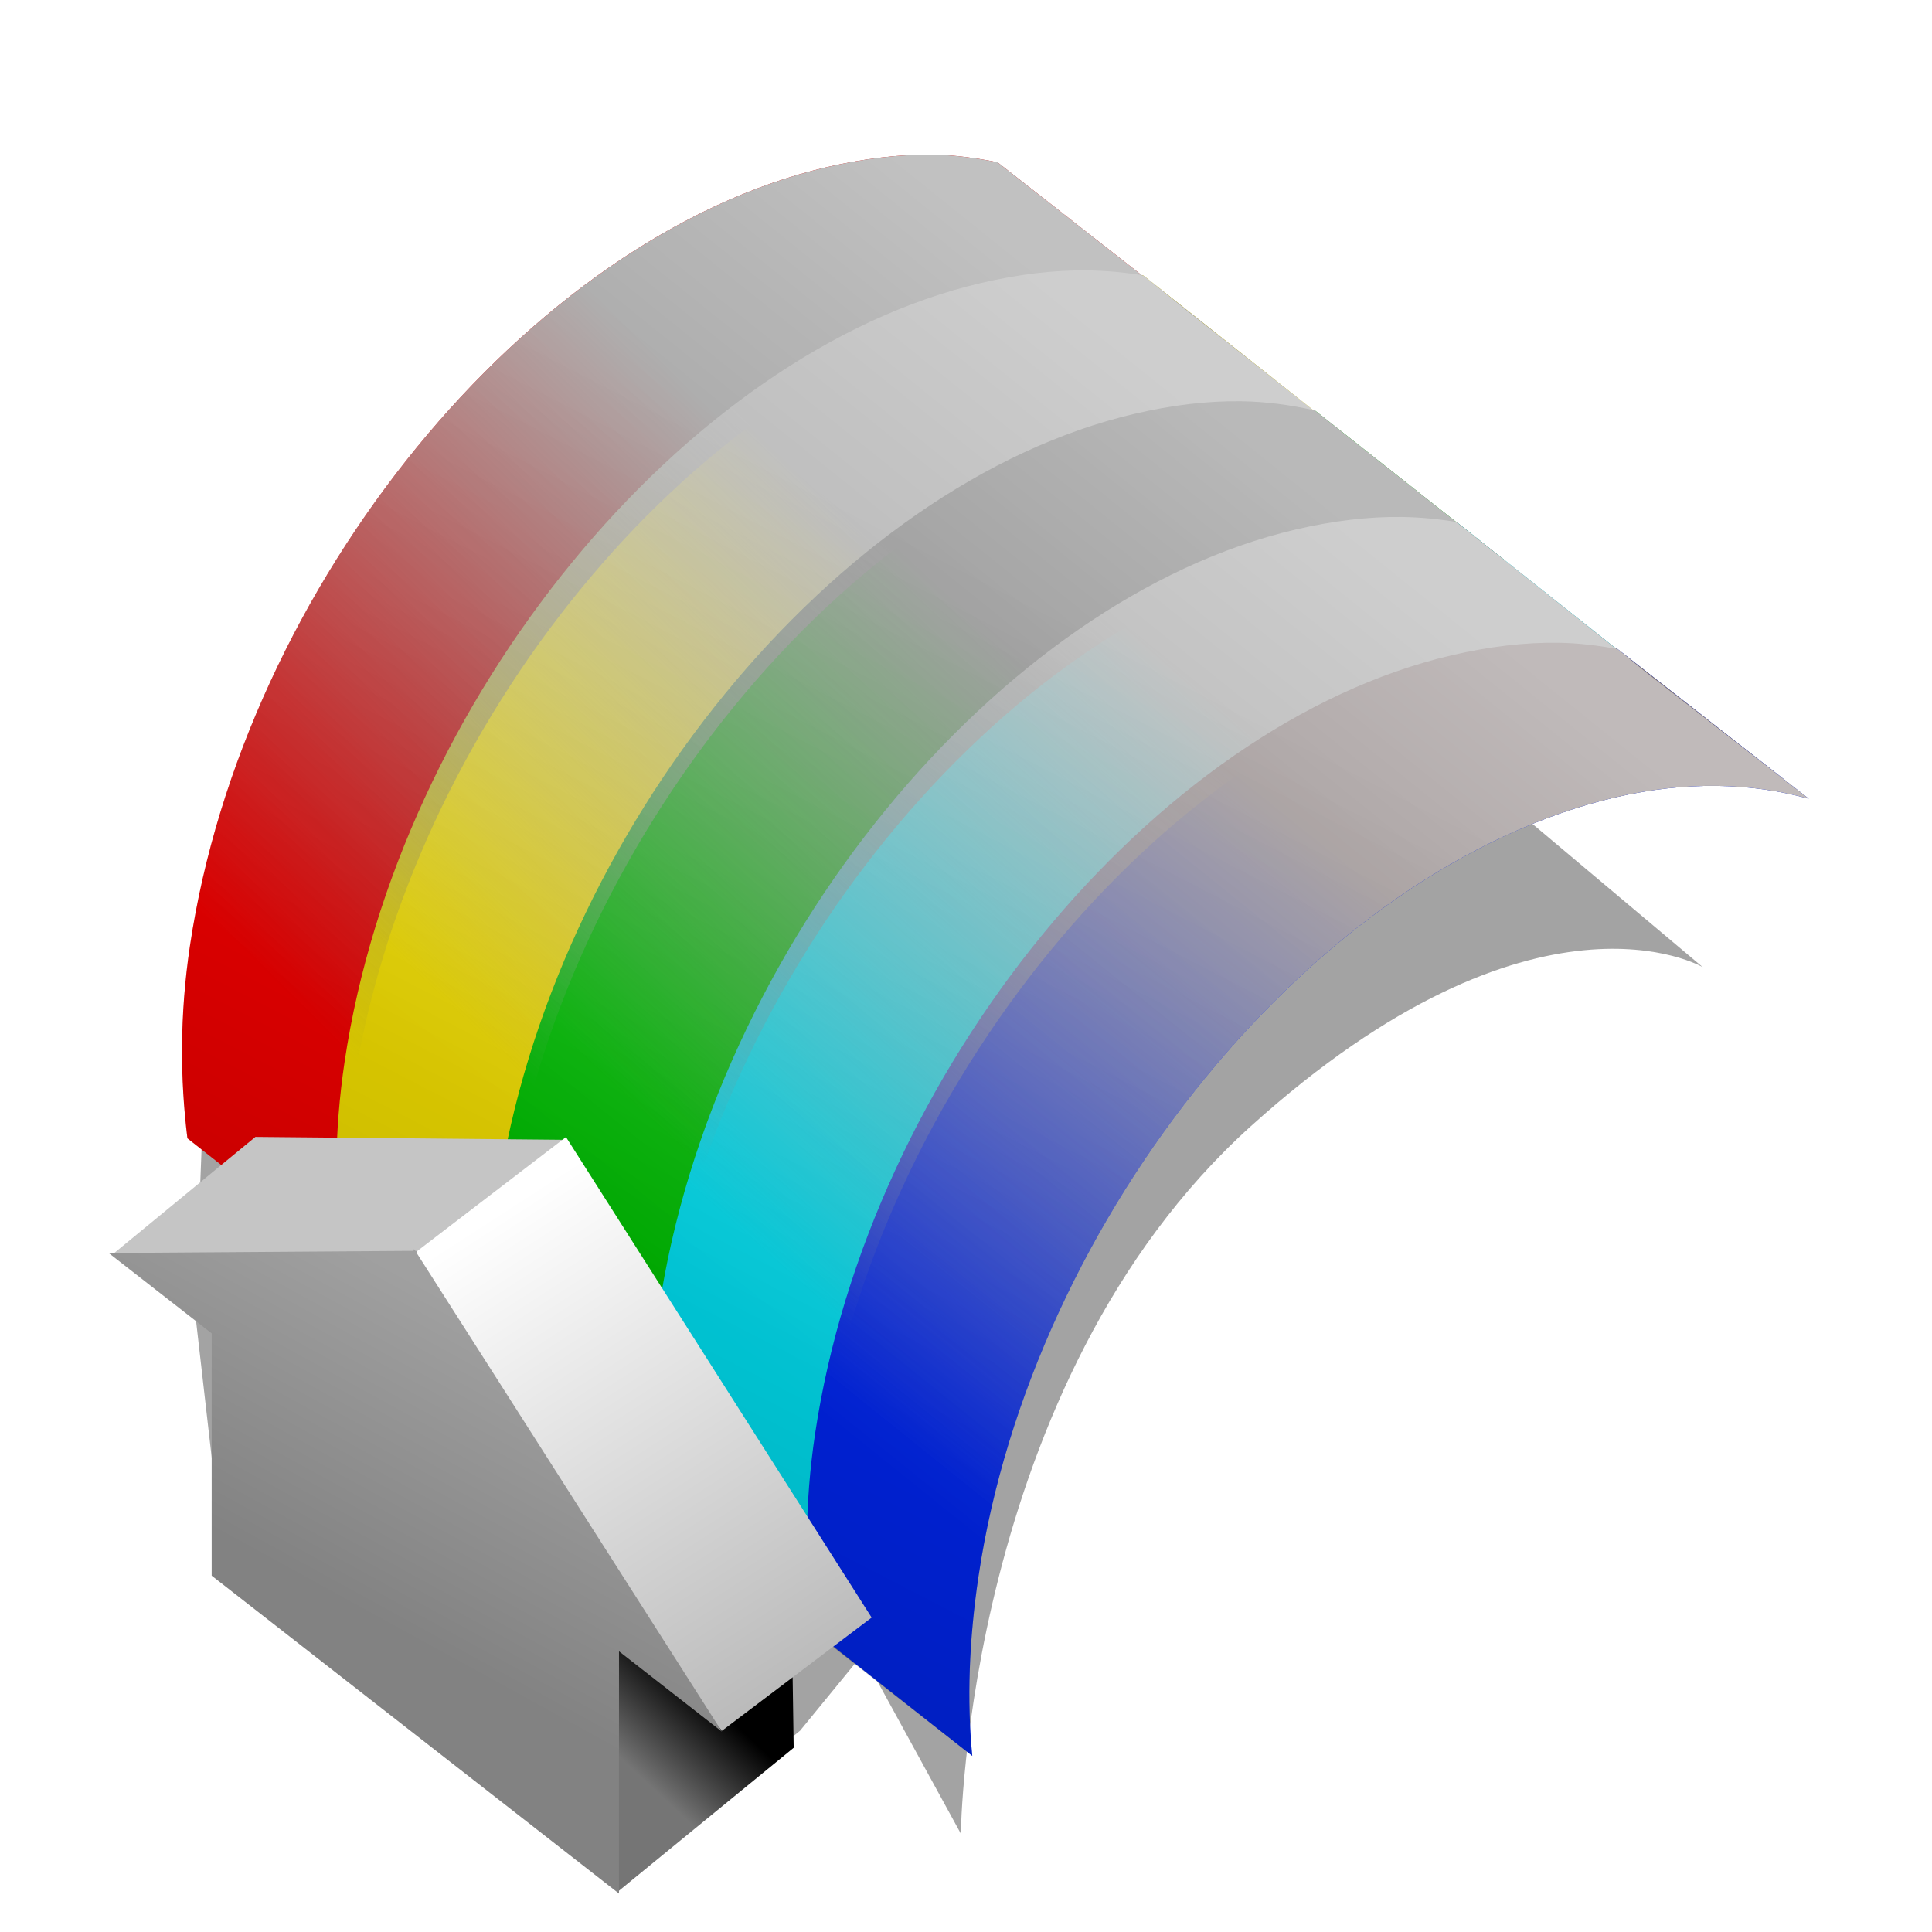 <?xml version="1.0" encoding="UTF-8" standalone="no"?>
<!-- Created with Inkscape (http://www.inkscape.org/) -->
<svg
   xmlns:dc="http://purl.org/dc/elements/1.1/"
   xmlns:cc="http://creativecommons.org/ns#"
   xmlns:rdf="http://www.w3.org/1999/02/22-rdf-syntax-ns#"
   xmlns:svg="http://www.w3.org/2000/svg"
   xmlns="http://www.w3.org/2000/svg"
   xmlns:xlink="http://www.w3.org/1999/xlink"
   xmlns:sodipodi="http://sodipodi.sourceforge.net/DTD/sodipodi-0.dtd"
   xmlns:inkscape="http://www.inkscape.org/namespaces/inkscape"
   width="48"
   height="48"
   id="svg2"
   sodipodi:version="0.32"
   inkscape:version="0.46"
   version="1.0"
   sodipodi:docbase="/home/admiror2/Desktop"
   sodipodi:docname="desaturate.svg"
   inkscape:output_extension="org.inkscape.output.svg.inkscape"
   inkscape:export-filename="/home/igor/Desktop/desaturate.png"
   inkscape:export-xdpi="90"
   inkscape:export-ydpi="90"
   sodipodi:modified="true">
  <defs
     id="defs4">
    <linearGradient
       inkscape:collect="always"
       id="linearGradient3616">
      <stop
         style="stop-color:#ffffff;stop-opacity:1;"
         offset="0"
         id="stop3618" />
      <stop
         style="stop-color:#ffffff;stop-opacity:0;"
         offset="1"
         id="stop3620" />
    </linearGradient>
    <linearGradient
       inkscape:collect="always"
       id="linearGradient3594">
      <stop
         style="stop-color:#ffffff;stop-opacity:1;"
         offset="0"
         id="stop3596" />
      <stop
         style="stop-color:#ffffff;stop-opacity:0;"
         offset="1"
         id="stop3598" />
    </linearGradient>
    <linearGradient
       id="linearGradient3519">
      <stop
         style="stop-color:#828282;stop-opacity:1;"
         offset="0"
         id="stop3521" />
      <stop
         style="stop-color:#6b6b6b;stop-opacity:0;"
         offset="1"
         id="stop3523" />
    </linearGradient>
    <linearGradient
       id="linearGradient3511">
      <stop
         style="stop-color:#9d9d9d;stop-opacity:1;"
         offset="0"
         id="stop3513" />
      <stop
         style="stop-color:#bcbcbc;stop-opacity:0;"
         offset="1"
         id="stop3515" />
    </linearGradient>
    <linearGradient
       id="linearGradient3503">
      <stop
         style="stop-color:#727272;stop-opacity:1;"
         offset="0"
         id="stop3505" />
      <stop
         style="stop-color:#949494;stop-opacity:0;"
         offset="1"
         id="stop3507" />
    </linearGradient>
    <linearGradient
       id="linearGradient3495">
      <stop
         style="stop-color:#807474;stop-opacity:1;"
         offset="0"
         id="stop3497" />
      <stop
         style="stop-color:#a3a3a3;stop-opacity:0;"
         offset="1"
         id="stop3499" />
    </linearGradient>
    <linearGradient
       id="linearGradient3487">
      <stop
         style="stop-color:#9d9d9d;stop-opacity:1;"
         offset="0"
         id="stop3489" />
      <stop
         style="stop-color:#a2a2a2;stop-opacity:0;"
         offset="1"
         id="stop3491" />
    </linearGradient>
    <linearGradient
       id="linearGradient3477">
      <stop
         style="stop-color:#c5c5c5;stop-opacity:1;"
         offset="0"
         id="stop3479" />
      <stop
         style="stop-color:#767676;stop-opacity:0;"
         offset="1"
         id="stop3481" />
    </linearGradient>
    <linearGradient
       inkscape:collect="always"
       id="linearGradient3323">
      <stop
         style="stop-color:#000000;stop-opacity:1;"
         offset="0"
         id="stop3325" />
      <stop
         style="stop-color:#000000;stop-opacity:0;"
         offset="1"
         id="stop3327" />
    </linearGradient>
    <linearGradient
       id="linearGradient3295">
      <stop
         style="stop-color:#ffffff;stop-opacity:1;"
         offset="0"
         id="stop3297" />
      <stop
         style="stop-color:#bbbbbb;stop-opacity:1;"
         offset="1"
         id="stop3299" />
    </linearGradient>
    <linearGradient
       id="linearGradient3282">
      <stop
         style="stop-color:#a0a0a0;stop-opacity:1;"
         offset="0"
         id="stop3284" />
      <stop
         style="stop-color:#828282;stop-opacity:1;"
         offset="1"
         id="stop3286" />
    </linearGradient>
    <linearGradient
       id="linearGradient3265">
      <stop
         style="stop-color:#000000;stop-opacity:1;"
         offset="0"
         id="stop3267" />
      <stop
         style="stop-color:#757575;stop-opacity:1;"
         offset="1"
         id="stop3269" />
    </linearGradient>
    <inkscape:perspective
       sodipodi:type="inkscape:persp3d"
       inkscape:vp_x="0 : 24 : 1"
       inkscape:vp_y="0 : 1000 : 0"
       inkscape:vp_z="48 : 24 : 1"
       inkscape:persp3d-origin="24 : 16 : 1"
       id="perspective99" />
    <linearGradient
       inkscape:collect="always"
       id="linearGradient3421">
      <stop
         style="stop-color:#ffffff;stop-opacity:1;"
         offset="0"
         id="stop3423" />
      <stop
         style="stop-color:#ffffff;stop-opacity:0;"
         offset="1"
         id="stop3425" />
    </linearGradient>
    <linearGradient
       inkscape:collect="always"
       id="linearGradient3411">
      <stop
         style="stop-color:#000000;stop-opacity:1;"
         offset="0"
         id="stop3413" />
      <stop
         style="stop-color:#000000;stop-opacity:0;"
         offset="1"
         id="stop3415" />
    </linearGradient>
    <linearGradient
       inkscape:collect="always"
       id="linearGradient3401">
      <stop
         style="stop-color:#ffffff;stop-opacity:1;"
         offset="0"
         id="stop3403" />
      <stop
         style="stop-color:#ffffff;stop-opacity:0;"
         offset="1"
         id="stop3405" />
    </linearGradient>
    <linearGradient
       inkscape:collect="always"
       id="linearGradient3363">
      <stop
         style="stop-color:#ffffff;stop-opacity:1;"
         offset="0"
         id="stop3365" />
      <stop
         style="stop-color:#ffffff;stop-opacity:0;"
         offset="1"
         id="stop3367" />
    </linearGradient>
    <linearGradient
       inkscape:collect="always"
       id="linearGradient3353">
      <stop
         style="stop-color:#000000;stop-opacity:1;"
         offset="0"
         id="stop3355" />
      <stop
         style="stop-color:#000000;stop-opacity:0;"
         offset="1"
         id="stop3357" />
    </linearGradient>
    <linearGradient
       id="linearGradient2289">
      <stop
         style="stop-color:#666666;stop-opacity:1;"
         offset="0"
         id="stop2291" />
      <stop
         style="stop-color:#666666;stop-opacity:0;"
         offset="1"
         id="stop2293" />
    </linearGradient>
    <linearGradient
       inkscape:collect="always"
       id="linearGradient4426">
      <stop
         style="stop-color:#000000;stop-opacity:1;"
         offset="0"
         id="stop4428" />
      <stop
         style="stop-color:#000000;stop-opacity:0;"
         offset="1"
         id="stop4430" />
    </linearGradient>
    <linearGradient
       inkscape:collect="always"
       id="linearGradient3447">
      <stop
         style="stop-color:#ffffff;stop-opacity:1;"
         offset="0"
         id="stop3449" />
      <stop
         style="stop-color:#ffffff;stop-opacity:0;"
         offset="1"
         id="stop3451" />
    </linearGradient>
    <linearGradient
       inkscape:collect="always"
       id="linearGradient2274">
      <stop
         style="stop-color:#ffffff;stop-opacity:1;"
         offset="0"
         id="stop2276" />
      <stop
         style="stop-color:#ffffff;stop-opacity:0;"
         offset="1"
         id="stop2278" />
    </linearGradient>
    <linearGradient
       id="linearGradient2258">
      <stop
         style="stop-color:#ffffff;stop-opacity:1;"
         offset="0"
         id="stop2260" />
      <stop
         style="stop-color:#ffffff;stop-opacity:0;"
         offset="1"
         id="stop2262" />
    </linearGradient>
    <linearGradient
       inkscape:collect="always"
       id="linearGradient3710">
      <stop
         style="stop-color:#ffffff;stop-opacity:1;"
         offset="0"
         id="stop3712" />
      <stop
         style="stop-color:#ffffff;stop-opacity:0;"
         offset="1"
         id="stop3714" />
    </linearGradient>
    <linearGradient
       inkscape:collect="always"
       id="linearGradient3514">
      <stop
         style="stop-color:#ffffff;stop-opacity:1;"
         offset="0"
         id="stop3516" />
      <stop
         style="stop-color:#ffffff;stop-opacity:0;"
         offset="1"
         id="stop3518" />
    </linearGradient>
    <linearGradient
       inkscape:collect="always"
       id="linearGradient3488">
      <stop
         style="stop-color:#f9f9f9;stop-opacity:1;"
         offset="0"
         id="stop3490" />
      <stop
         style="stop-color:#f9f9f9;stop-opacity:0;"
         offset="1"
         id="stop3492" />
    </linearGradient>
    <linearGradient
       id="linearGradient3245">
      <stop
         style="stop-color:#ffffff;stop-opacity:0.357;"
         offset="0"
         id="stop3247" />
      <stop
         style="stop-color:#ffffff;stop-opacity:0;"
         offset="1"
         id="stop3249" />
    </linearGradient>
    <linearGradient
       id="linearGradient3191"
       inkscape:collect="always">
      <stop
         id="stop3193"
         offset="0"
         style="stop-color:#ffff00;stop-opacity:1" />
      <stop
         id="stop3195"
         offset="1"
         style="stop-color:#808000;stop-opacity:0;" />
    </linearGradient>
    <linearGradient
       id="linearGradient3161">
      <stop
         style="stop-color:#ffffff;stop-opacity:1"
         offset="0"
         id="stop3163" />
      <stop
         style="stop-color:#ffffff;stop-opacity:0;"
         offset="1"
         id="stop3165" />
    </linearGradient>
    <radialGradient
       inkscape:collect="always"
       xlink:href="#linearGradient3161"
       id="radialGradient3288"
       gradientUnits="userSpaceOnUse"
       gradientTransform="matrix(-5.315601e-2,-5.5816024e-2,0.613,-0.584,1.555,32.422)"
       cx="86.58"
       cy="31.257"
       fx="86.58"
       fy="31.257"
       r="15.982" />
    <radialGradient
       inkscape:collect="always"
       xlink:href="#linearGradient3161"
       id="radialGradient3291"
       gradientUnits="userSpaceOnUse"
       gradientTransform="matrix(-0.101,-0.248,0.747,-0.304,1.08,39.349)"
       cx="46.492"
       cy="41.659"
       fx="46.492"
       fy="41.659"
       r="15.982" />
    <radialGradient
       inkscape:collect="always"
       xlink:href="#linearGradient3161"
       id="radialGradient3294"
       gradientUnits="userSpaceOnUse"
       gradientTransform="matrix(-5.315601e-2,-5.5816024e-2,0.613,-0.584,-9.686,40.832)"
       cx="86.58"
       cy="31.257"
       fx="86.58"
       fy="31.257"
       r="15.982" />
    <radialGradient
       inkscape:collect="always"
       xlink:href="#linearGradient3161"
       id="radialGradient3297"
       gradientUnits="userSpaceOnUse"
       gradientTransform="matrix(-0.101,-0.248,0.747,-0.304,-10.161,47.758)"
       cx="46.492"
       cy="41.659"
       fx="46.492"
       fy="41.659"
       r="15.982" />
    <radialGradient
       inkscape:collect="always"
       xlink:href="#linearGradient3245"
       id="radialGradient3300"
       gradientUnits="userSpaceOnUse"
       gradientTransform="matrix(0.178,0.236,-0.578,0.438,-84.051,-66.217)"
       cx="515.31"
       cy="-58.327"
       fx="515.31"
       fy="-58.327"
       r="15.987" />
    <radialGradient
       inkscape:collect="always"
       xlink:href="#linearGradient3161"
       id="radialGradient3303"
       gradientUnits="userSpaceOnUse"
       gradientTransform="matrix(-5.315601e-2,-5.5816024e-2,0.613,-0.584,13.131,41.355)"
       cx="86.58"
       cy="31.257"
       fx="86.58"
       fy="31.257"
       r="15.982" />
    <radialGradient
       inkscape:collect="always"
       xlink:href="#linearGradient3161"
       id="radialGradient3306"
       gradientUnits="userSpaceOnUse"
       gradientTransform="matrix(-0.101,-0.248,0.747,-0.304,12.656,48.282)"
       cx="46.492"
       cy="41.659"
       fx="46.492"
       fy="41.659"
       r="15.982" />
    <radialGradient
       inkscape:collect="always"
       xlink:href="#linearGradient3191"
       id="radialGradient3309"
       gradientUnits="userSpaceOnUse"
       gradientTransform="matrix(0.259,0.37,-0.594,0.416,-137.8,-128.235)"
       cx="515.31"
       cy="-58.327"
       fx="515.31"
       fy="-58.327"
       r="15.987" />
    <radialGradient
       inkscape:collect="always"
       xlink:href="#linearGradient3161"
       id="radialGradient3312"
       gradientUnits="userSpaceOnUse"
       gradientTransform="matrix(-5.315601e-2,-5.5816024e-2,0.613,-0.584,1.804,49.765)"
       cx="86.58"
       cy="31.257"
       fx="86.58"
       fy="31.257"
       r="15.982" />
    <radialGradient
       inkscape:collect="always"
       xlink:href="#linearGradient3161"
       id="radialGradient3315"
       gradientUnits="userSpaceOnUse"
       gradientTransform="matrix(-0.101,-0.248,0.747,-0.304,1.329,56.691)"
       cx="46.492"
       cy="41.659"
       fx="46.492"
       fy="41.659"
       r="15.982" />
    <radialGradient
       inkscape:collect="always"
       xlink:href="#linearGradient3488"
       id="radialGradient3494"
       cx="-14.078"
       cy="50.929"
       fx="-14.078"
       fy="50.929"
       r="13.706"
       gradientUnits="userSpaceOnUse"
       gradientTransform="matrix(0.847,-0.68,1.25,0.651,-56.663,2.317)" />
    <radialGradient
       inkscape:collect="always"
       xlink:href="#linearGradient3488"
       id="radialGradient3498"
       gradientUnits="userSpaceOnUse"
       gradientTransform="matrix(-1.7,-0.38,5.4704312e-2,-0.908,-1.988,89.196)"
       cx="0.652"
       cy="78.687"
       fx="0.652"
       fy="78.687"
       r="13.706" />
    <radialGradient
       inkscape:collect="always"
       xlink:href="#linearGradient3514"
       id="radialGradient3520"
       cx="23.335"
       cy="39.91"
       fx="23.335"
       fy="39.91"
       r="11.266"
       gradientTransform="matrix(-1.224,-1.13,0.704,-0.762,23.811,97.01)"
       gradientUnits="userSpaceOnUse" />
    <radialGradient
       inkscape:collect="always"
       xlink:href="#linearGradient3710"
       id="radialGradient3716"
       cx="24.218"
       cy="52.992"
       fx="24.218"
       fy="52.992"
       r="22.575"
       gradientTransform="matrix(8.7003018e-3,-1.064,7.332,5.9545127e-2,-364.511,62.928)"
       gradientUnits="userSpaceOnUse" />
    <radialGradient
       inkscape:collect="always"
       xlink:href="#linearGradient2274"
       id="radialGradient2280"
       cx="16.37"
       cy="5.735"
       fx="16.37"
       fy="5.735"
       r="13.431"
       gradientTransform="matrix(1.207,-0.375,0.148,0.476,-8.757,14.104)"
       gradientUnits="userSpaceOnUse" />
    <radialGradient
       inkscape:collect="always"
       xlink:href="#linearGradient3447"
       id="radialGradient3453"
       cx="56.956"
       cy="13.427"
       fx="56.956"
       fy="13.427"
       r="2.121"
       gradientUnits="userSpaceOnUse"
       gradientTransform="matrix(1.566,-0.948,0.166,1.679,-34.454,44.86)" />
    <radialGradient
       inkscape:collect="always"
       xlink:href="#linearGradient4426"
       id="radialGradient4432"
       cx="23.286"
       cy="16.375"
       fx="23.286"
       fy="16.375"
       r="1.679"
       gradientTransform="matrix(2.619,1.252,-0.33,0.69,-23.625,-20.333)"
       gradientUnits="userSpaceOnUse" />
    <radialGradient
       inkscape:collect="always"
       xlink:href="#linearGradient3353"
       id="radialGradient3378"
       gradientUnits="userSpaceOnUse"
       gradientTransform="matrix(1.497,-0.522,0.301,0.862,-13.616,11.717)"
       cx="11.23"
       cy="22.648"
       fx="11.23"
       fy="22.648"
       r="15.351" />
    <radialGradient
       inkscape:collect="always"
       xlink:href="#linearGradient3363"
       id="radialGradient3380"
       gradientUnits="userSpaceOnUse"
       gradientTransform="matrix(-0.839,-0.164,9.4036976e-2,-0.48,39.628,64.068)"
       cx="22.458"
       cy="45.744"
       fx="22.458"
       fy="45.744"
       r="15.351" />
    <radialGradient
       inkscape:collect="always"
       xlink:href="#linearGradient3401"
       id="radialGradient3407"
       cx="25.021"
       cy="17.847"
       fx="25.021"
       fy="17.847"
       r="13.047"
       gradientTransform="matrix(1.841,-0.3,0.111,0.679,-26.57,8.626)"
       gradientUnits="userSpaceOnUse" />
    <radialGradient
       inkscape:collect="always"
       xlink:href="#linearGradient3411"
       id="radialGradient3417"
       cx="27.125"
       cy="33.902"
       fx="27.125"
       fy="33.902"
       r="13.431"
       gradientTransform="matrix(2.889,-0.907,0.244,0.776,-63.702,33.449)"
       gradientUnits="userSpaceOnUse" />
    <radialGradient
       inkscape:collect="always"
       xlink:href="#linearGradient3421"
       id="radialGradient3427"
       cx="27.828"
       cy="18.289"
       fx="27.828"
       fy="18.289"
       r="13.431"
       gradientTransform="matrix(-0.727,0.898,-0.281,-0.227,56.035,-8.336)"
       gradientUnits="userSpaceOnUse" />
    <linearGradient
       inkscape:collect="always"
       xlink:href="#linearGradient3265"
       id="linearGradient3280"
       x1="18.5"
       y1="39.438"
       x2="16.75"
       y2="41.312"
       gradientUnits="userSpaceOnUse"
       gradientTransform="translate(-2,1.75)" />
    <linearGradient
       inkscape:collect="always"
       xlink:href="#linearGradient3282"
       id="linearGradient3288"
       x1="11.688"
       y1="29.688"
       x2="7.875"
       y2="36.625"
       gradientUnits="userSpaceOnUse"
       gradientTransform="translate(-2,1.75)" />
    <linearGradient
       inkscape:collect="always"
       xlink:href="#linearGradient3295"
       id="linearGradient3301"
       x1="13.188"
       y1="29.125"
       x2="20.625"
       y2="40.625"
       gradientUnits="userSpaceOnUse"
       gradientTransform="translate(-2,1.75)" />
    <linearGradient
       inkscape:collect="always"
       xlink:href="#linearGradient3323"
       id="linearGradient3329"
       x1="22.875"
       y1="42.25"
       x2="34.625"
       y2="19.5"
       gradientUnits="userSpaceOnUse" />
    <filter
       inkscape:collect="always"
       id="filter3421"
       x="-0.122"
       width="1.244"
       y="-0.118"
       height="1.236">
      <feGaussianBlur
         inkscape:collect="always"
         stdDeviation="1.949"
         id="feGaussianBlur3423" />
    </filter>
    <linearGradient
       inkscape:collect="always"
       xlink:href="#linearGradient3487"
       id="linearGradient3493"
       x1="23.943"
       y1="23.89"
       x2="38.047"
       y2="12.843"
       gradientUnits="userSpaceOnUse" />
    <linearGradient
       inkscape:collect="always"
       xlink:href="#linearGradient3495"
       id="linearGradient3501"
       x1="24.997"
       y1="32.625"
       x2="44.938"
       y2="15.968"
       gradientUnits="userSpaceOnUse" />
    <linearGradient
       inkscape:collect="always"
       xlink:href="#linearGradient3503"
       id="linearGradient3509"
       x1="12.168"
       y1="26.178"
       x2="34.578"
       y2="9.968"
       gradientUnits="userSpaceOnUse" />
    <linearGradient
       inkscape:collect="always"
       xlink:href="#linearGradient3511"
       id="linearGradient3517"
       x1="12.598"
       y1="20.578"
       x2="30.265"
       y2="6.718"
       gradientUnits="userSpaceOnUse" />
    <linearGradient
       inkscape:collect="always"
       xlink:href="#linearGradient3519"
       id="linearGradient3525"
       x1="8.765"
       y1="17.625"
       x2="25.996"
       y2="3.843"
       gradientUnits="userSpaceOnUse" />
    <linearGradient
       inkscape:collect="always"
       xlink:href="#linearGradient3495"
       id="linearGradient3539"
       gradientUnits="userSpaceOnUse"
       x1="34.26"
       y1="21.978"
       x2="22.936"
       y2="36.086" />
    <linearGradient
       inkscape:collect="always"
       xlink:href="#linearGradient3487"
       id="linearGradient3541"
       gradientUnits="userSpaceOnUse"
       x1="31.348"
       y1="18.5"
       x2="19.615"
       y2="31.65" />
    <linearGradient
       inkscape:collect="always"
       xlink:href="#linearGradient3503"
       id="linearGradient3543"
       gradientUnits="userSpaceOnUse"
       x1="26.84"
       y1="17.746"
       x2="16.856"
       y2="28.457" />
    <linearGradient
       inkscape:collect="always"
       xlink:href="#linearGradient3511"
       id="linearGradient3545"
       gradientUnits="userSpaceOnUse"
       x1="24.967"
       y1="16.617"
       x2="14.172"
       y2="27.854" />
    <linearGradient
       inkscape:collect="always"
       xlink:href="#linearGradient3519"
       id="linearGradient3547"
       gradientUnits="userSpaceOnUse"
       x1="17.027"
       y1="9.5"
       x2="4.522"
       y2="22.099" />
    <linearGradient
       inkscape:collect="always"
       xlink:href="#linearGradient3594"
       id="linearGradient3600"
       x1="30.759"
       y1="10.877"
       x2="14.849"
       y2="30.676"
       gradientUnits="userSpaceOnUse" />
    <linearGradient
       inkscape:collect="always"
       xlink:href="#linearGradient3616"
       id="linearGradient3622"
       x1="16.263"
       y1="37.393"
       x2="33.941"
       y2="13.352"
       gradientUnits="userSpaceOnUse" />
  </defs>
  <sodipodi:namedview
     id="base"
     pagecolor="#ffffff"
     bordercolor="#666666"
     borderopacity="1.0"
     gridtolerance="10000"
     guidetolerance="10"
     objecttolerance="10"
     inkscape:pageopacity="0.0"
     inkscape:pageshadow="2"
     inkscape:zoom="1"
     inkscape:cx="25.9955"
     inkscape:cy="14.06775"
     inkscape:document-units="px"
     inkscape:current-layer="layer2"
     width="48px"
     height="48px"
     inkscape:window-width="768"
     inkscape:window-height="680"
     inkscape:window-x="128"
     inkscape:window-y="50"
     showgrid="false" />
  <g
     inkscape:groupmode="layer"
     id="layer2"
     inkscape:label="icon"
     style="display:inline">
    <path
       style="opacity:0.6;fill:#000000;fill-opacity:1;fill-rule:evenodd;stroke:none;stroke-width:1px;stroke-linecap:butt;stroke-linejoin:miter;stroke-opacity:1;filter:url(#filter3421)"
       d="M 42.756,23.987 C 42.756,23.987 38.51,21.492 31.262,28.032 C 24.014,34.573 23.888,46.021 23.888,46.021 L 21.39,41.459 L 19.799,43.404 L 15.203,47.116 L 5.127,38.984 L 4.419,32.797 L 4.596,28.201 L 23.134,7.487 L 42.756,23.987 z"
       id="path3331"
       transform="matrix(0.977,0,0,0.977,0.533,0.594)"
       sodipodi:nodetypes="csccccccccc" />
    <path
       style="display:inline;opacity:1;fill:#ff0000;fill-opacity:1;fill-rule:nonzero;stroke:none;stroke-width:1.697px;stroke-linecap:butt;stroke-linejoin:miter;marker:none;marker-start:none;marker-mid:none;marker-end:none;stroke-miterlimit:4;stroke-dasharray:none;stroke-dashoffset:0;stroke-opacity:1;visibility:visible;overflow:visible;enable-background:accumulate"
       d="M 23.188,3.844 C 22.348,3.831 21.456,3.94 20.531,4.156 C 13.137,5.884 6.055,14.545 4.719,23.5 C 4.461,25.226 4.475,26.819 4.656,28.281 L 8.625,31.406 C 8.501,30.056 8.548,28.593 8.781,27.031 C 10.117,18.076 17.199,9.416 24.594,7.688 C 26.409,7.263 28.075,7.319 29.531,7.75 L 24.781,4.031 C 24.273,3.931 23.739,3.852 23.188,3.844 z"
       id="path3305" />
    <path
       style="display:inline;opacity:1;fill:#ffea00;fill-opacity:1;fill-rule:nonzero;stroke:none;stroke-width:1.414px;stroke-linecap:butt;stroke-linejoin:miter;marker:none;marker-start:none;marker-mid:none;marker-end:none;stroke-miterlimit:4;stroke-dasharray:none;stroke-dashoffset:0;stroke-opacity:1;visibility:visible;overflow:visible;enable-background:accumulate"
       d="M 27.031,6.719 C 26.192,6.706 25.299,6.815 24.375,7.031 C 16.981,8.759 9.898,17.42 8.562,26.375 C 8.297,28.158 8.299,29.811 8.5,31.312 L 12.469,34.438 C 12.326,33.047 12.384,31.524 12.625,29.906 C 13.961,20.951 21.043,12.291 28.438,10.562 C 30.138,10.165 31.706,10.205 33.094,10.562 L 28.406,6.844 C 27.966,6.769 27.503,6.726 27.031,6.719 z"
       id="path3303" />
    <path
       style="display:inline;opacity:1;fill:#00cb02;fill-opacity:1;fill-rule:nonzero;stroke:none;stroke-width:1.131px;stroke-linecap:butt;stroke-linejoin:miter;marker:none;marker-start:none;marker-mid:none;marker-end:none;stroke-miterlimit:4;stroke-dasharray:none;stroke-dashoffset:0;stroke-opacity:1;visibility:visible;overflow:visible;enable-background:accumulate"
       d="M 30.844,9.969 C 30.004,9.956 29.112,10.065 28.188,10.281 C 20.793,12.009 13.711,20.67 12.375,29.625 C 12.123,31.313 12.112,32.875 12.281,34.312 L 16.281,37.438 C 16.168,36.113 16.21,34.682 16.438,33.156 C 17.773,24.201 24.856,15.541 32.25,13.812 C 34.156,13.367 35.899,13.445 37.406,13.938 L 32.656,10.188 C 32.646,10.185 32.635,10.19 32.625,10.188 C 32.061,10.062 31.462,9.978 30.844,9.969 z"
       id="path3301" />
    <path
       style="display:inline;opacity:1;fill:#00ecff;fill-opacity:1;fill-rule:nonzero;stroke:none;stroke-width:1.015px;stroke-linecap:butt;stroke-linejoin:miter;marker:none;marker-start:none;marker-mid:none;marker-end:none;stroke-miterlimit:4;stroke-dasharray:none;stroke-dashoffset:0;stroke-opacity:1;visibility:visible;overflow:visible;enable-background:accumulate"
       d="M 34.844,12.844 C 34.004,12.831 33.112,12.94 32.188,13.156 C 24.793,14.884 17.711,23.545 16.375,32.5 C 16.107,34.298 16.106,35.957 16.312,37.469 L 20.281,40.594 C 20.134,39.194 20.194,37.664 20.438,36.031 C 21.773,27.076 28.856,18.416 36.25,16.688 C 37.938,16.293 39.495,16.338 40.875,16.688 L 36.188,12.969 C 35.757,12.897 35.304,12.851 34.844,12.844 z"
       id="path3285" />
    <path
       style="display:inline;opacity:1;fill:#0028ff;fill-opacity:1;fill-rule:nonzero;stroke:none;stroke-width:0.566px;stroke-linecap:butt;stroke-linejoin:miter;marker:none;marker-start:none;marker-mid:none;marker-end:none;stroke-miterlimit:4;stroke-dasharray:none;stroke-dashoffset:0;stroke-opacity:1;visibility:visible;overflow:visible;enable-background:accumulate"
       d="M 38.719,15.969 C 37.879,15.956 36.987,16.065 36.062,16.281 C 28.668,18.009 21.586,26.67 20.25,35.625 C 19.987,37.387 19.994,39.013 20.188,40.5 L 24.156,43.625 C 24.021,42.25 24.074,40.753 24.312,39.156 C 25.648,30.201 32.731,21.541 40.125,19.812 C 41.889,19.4 43.512,19.447 44.938,19.844 L 40.188,16.125 C 39.718,16.039 39.225,15.976 38.719,15.969 z"
       id="path3274" />
    <path
       style="display:inline;opacity:1;fill:url(#linearGradient3547);fill-opacity:1;fill-rule:nonzero;stroke:none;stroke-width:1.697px;stroke-linecap:butt;stroke-linejoin:miter;marker:none;marker-start:none;marker-mid:none;marker-end:none;stroke-miterlimit:4;stroke-dasharray:none;stroke-dashoffset:0;stroke-opacity:1;visibility:visible;overflow:visible;enable-background:accumulate"
       d="M 23.188,3.844 C 22.348,3.831 21.456,3.94 20.531,4.156 C 13.137,5.884 6.055,14.545 4.719,23.5 C 4.461,25.226 4.475,26.819 4.656,28.281 L 8.625,31.406 C 8.501,30.056 8.548,28.593 8.781,27.031 C 10.117,18.076 17.199,9.416 24.594,7.688 C 26.409,7.263 28.075,7.319 29.531,7.75 L 24.781,4.031 C 24.273,3.931 23.739,3.852 23.188,3.844 z"
       id="path3529" />
    <path
       style="display:inline;opacity:1;fill:url(#linearGradient3545);fill-opacity:1;fill-rule:nonzero;stroke:none;stroke-width:1.414px;stroke-linecap:butt;stroke-linejoin:miter;marker:none;marker-start:none;marker-mid:none;marker-end:none;stroke-miterlimit:4;stroke-dasharray:none;stroke-dashoffset:0;stroke-opacity:1;visibility:visible;overflow:visible;enable-background:accumulate"
       d="M 27.031,6.719 C 26.192,6.706 25.299,6.815 24.375,7.031 C 16.981,8.759 9.898,17.42 8.562,26.375 C 8.297,28.158 8.299,29.811 8.5,31.312 L 12.469,34.438 C 12.326,33.047 12.384,31.524 12.625,29.906 C 13.961,20.951 21.043,12.291 28.438,10.562 C 30.138,10.165 31.706,10.205 33.094,10.562 L 28.406,6.844 C 27.966,6.769 27.503,6.726 27.031,6.719 z"
       id="path3531" />
    <path
       style="display:inline;opacity:1;fill:url(#linearGradient3543);fill-opacity:1;fill-rule:nonzero;stroke:none;stroke-width:1.131px;stroke-linecap:butt;stroke-linejoin:miter;marker:none;marker-start:none;marker-mid:none;marker-end:none;stroke-miterlimit:4;stroke-dasharray:none;stroke-dashoffset:0;stroke-opacity:1;visibility:visible;overflow:visible;enable-background:accumulate"
       d="M 30.844,9.969 C 30.004,9.956 29.112,10.065 28.188,10.281 C 20.793,12.009 13.711,20.67 12.375,29.625 C 12.123,31.313 12.112,32.875 12.281,34.312 L 16.281,37.438 C 16.168,36.113 16.21,34.682 16.438,33.156 C 17.773,24.201 24.856,15.541 32.25,13.812 C 34.156,13.367 35.899,13.445 37.406,13.938 L 32.656,10.188 C 32.646,10.185 32.635,10.19 32.625,10.188 C 32.061,10.062 31.462,9.978 30.844,9.969 z"
       id="path3533" />
    <path
       style="display:inline;opacity:1;fill:url(#linearGradient3541);fill-opacity:1;fill-rule:nonzero;stroke:none;stroke-width:1.015px;stroke-linecap:butt;stroke-linejoin:miter;marker:none;marker-start:none;marker-mid:none;marker-end:none;stroke-miterlimit:4;stroke-dasharray:none;stroke-dashoffset:0;stroke-opacity:1;visibility:visible;overflow:visible;enable-background:accumulate"
       d="M 34.844,12.844 C 34.004,12.831 33.112,12.94 32.188,13.156 C 24.793,14.884 17.711,23.545 16.375,32.5 C 16.107,34.298 16.106,35.957 16.312,37.469 L 20.281,40.594 C 20.134,39.194 20.194,37.664 20.438,36.031 C 21.773,27.076 28.856,18.416 36.25,16.688 C 37.938,16.293 39.495,16.338 40.875,16.688 L 36.188,12.969 C 35.757,12.897 35.304,12.851 34.844,12.844 z"
       id="path3535" />
    <path
       style="display:inline;opacity:1;fill:url(#linearGradient3539);fill-opacity:1;fill-rule:nonzero;stroke:none;stroke-width:0.566px;stroke-linecap:butt;stroke-linejoin:miter;marker:none;marker-start:none;marker-mid:none;marker-end:none;stroke-miterlimit:4;stroke-dasharray:none;stroke-dashoffset:0;stroke-opacity:1;visibility:visible;overflow:visible;enable-background:accumulate"
       d="M 38.719,15.969 C 37.879,15.956 36.987,16.065 36.062,16.281 C 28.668,18.009 21.586,26.67 20.25,35.625 C 19.987,37.387 19.994,39.013 20.188,40.5 L 24.156,43.625 C 24.021,42.25 24.074,40.753 24.312,39.156 C 25.648,30.201 32.731,21.541 40.125,19.812 C 41.889,19.4 43.512,19.447 44.938,19.844 L 40.188,16.125 C 39.718,16.039 39.225,15.976 38.719,15.969 z"
       id="path3537" />
    <path
       style="display:inline;opacity:0.5;fill:url(#linearGradient3600);fill-opacity:1;fill-rule:nonzero;stroke:none;stroke-width:1.697px;stroke-linecap:butt;stroke-linejoin:miter;marker:none;marker-start:none;marker-mid:none;marker-end:none;stroke-miterlimit:4;stroke-dasharray:none;stroke-dashoffset:0;stroke-opacity:1;visibility:visible;overflow:visible;enable-background:accumulate"
       d="M 23.188,3.844 C 22.348,3.831 21.456,3.94 20.531,4.156 C 13.137,5.884 6.055,14.545 4.719,23.5 C 4.461,25.226 4.475,26.819 4.656,28.281 L 8.625,31.406 L 12.281,34.281 C 12.282,34.291 12.28,34.302 12.281,34.312 L 12.469,34.438 L 16.281,37.438 C 16.264,37.231 16.26,37.024 16.25,36.812 C 16.271,37.033 16.283,37.255 16.312,37.469 L 20.188,40.5 L 20.281,40.594 L 24.156,43.625 C 24.021,42.25 24.074,40.753 24.312,39.156 C 25.648,30.201 32.731,21.541 40.125,19.812 C 41.889,19.4 43.512,19.447 44.938,19.844 L 40.875,16.688 L 40.188,16.125 C 40.177,16.123 40.166,16.127 40.156,16.125 L 37.406,13.938 L 32.656,10.188 C 32.646,10.185 32.635,10.19 32.625,10.188 L 29.531,7.75 L 28.406,6.844 C 28.396,6.842 28.385,6.845 28.375,6.844 L 24.781,4.031 C 24.273,3.931 23.739,3.852 23.188,3.844 z"
       id="path3581" />
    <path
       style="display:inline;opacity:0.235;fill:url(#linearGradient3329);fill-opacity:1;fill-rule:nonzero;stroke:none;stroke-width:1.697px;stroke-linecap:butt;stroke-linejoin:miter;marker:none;marker-start:none;marker-mid:none;marker-end:none;stroke-miterlimit:4;stroke-dasharray:none;stroke-dashoffset:0;stroke-opacity:1;visibility:visible;overflow:visible;enable-background:accumulate"
       d="M 23.188,3.844 C 22.348,3.831 21.456,3.94 20.531,4.156 C 13.137,5.884 6.055,14.545 4.719,23.5 C 4.461,25.226 4.475,26.819 4.656,28.281 L 8.625,31.406 L 12.281,34.281 C 12.282,34.291 12.28,34.302 12.281,34.312 L 12.469,34.438 L 16.281,37.438 C 16.264,37.231 16.26,37.024 16.25,36.812 C 16.271,37.033 16.283,37.255 16.312,37.469 L 20.188,40.5 L 20.281,40.594 L 24.156,43.625 C 24.021,42.25 24.074,40.753 24.312,39.156 C 25.648,30.201 32.731,21.541 40.125,19.812 C 41.889,19.4 43.512,19.447 44.938,19.844 L 40.875,16.688 L 40.188,16.125 C 40.177,16.123 40.166,16.127 40.156,16.125 L 37.406,13.938 L 32.656,10.188 C 32.646,10.185 32.635,10.19 32.625,10.188 L 29.531,7.75 L 28.406,6.844 C 28.396,6.842 28.385,6.845 28.375,6.844 L 24.781,4.031 C 24.273,3.931 23.739,3.852 23.188,3.844 z"
       id="path3312" />
    <g
       style="display:inline"
       id="g3446">
      <path
         sodipodi:nodetypes="cccccc"
         id="path3373"
         d="M 14.045,28.318 L 6.346,28.246 L 2.811,31.153 L 17.807,43.048 L 21.585,40.14 L 14.045,28.318 z"
         style="fill:#c5c5c5;fill-opacity:1;fill-rule:evenodd;stroke:none;stroke-width:1px;stroke-linecap:butt;stroke-linejoin:miter;stroke-opacity:1;display:inline" />
      <path
         sodipodi:nodetypes="ccccc"
         id="path3275"
         d="M 14.594,39.344 L 15.349,46.999 L 19.719,43.423 L 19.656,39.156 L 14.594,39.344 z"
         style="fill:url(#linearGradient3280);fill-opacity:1;fill-rule:evenodd;stroke:none;stroke-width:1px;stroke-linecap:butt;stroke-linejoin:miter;stroke-opacity:1;display:inline" />
      <path
         sodipodi:nodetypes="cccccc"
         id="path3290"
         d="M 9.25,31.938 L 15.438,40 L 17.938,43 L 21.656,40.188 L 14.062,28.25 L 9.25,31.938 z"
         style="fill:url(#linearGradient3301);fill-opacity:1;fill-rule:evenodd;stroke:none;stroke-width:1px;stroke-linecap:butt;stroke-linejoin:miter;stroke-opacity:1;display:inline" />
      <path
         sodipodi:nodetypes="cccccccccccc"
         style="fill:url(#linearGradient3288);fill-opacity:1;fill-rule:evenodd;stroke:none;stroke-width:1px;stroke-linecap:butt;stroke-linejoin:miter;stroke-opacity:1;display:inline"
         d="M 10.286,31.034 L 10.273,31.077 L 2.699,31.13 L 5.259,33.127 L 5.259,39.147 L 15.379,47.045 L 15.379,41.026 L 17.938,43.024 L 10.364,31.148 L 10.351,31.084 L 10.312,31.072 L 10.286,31.034 z"
         id="path3375" />
    </g>
  </g>
</svg>
